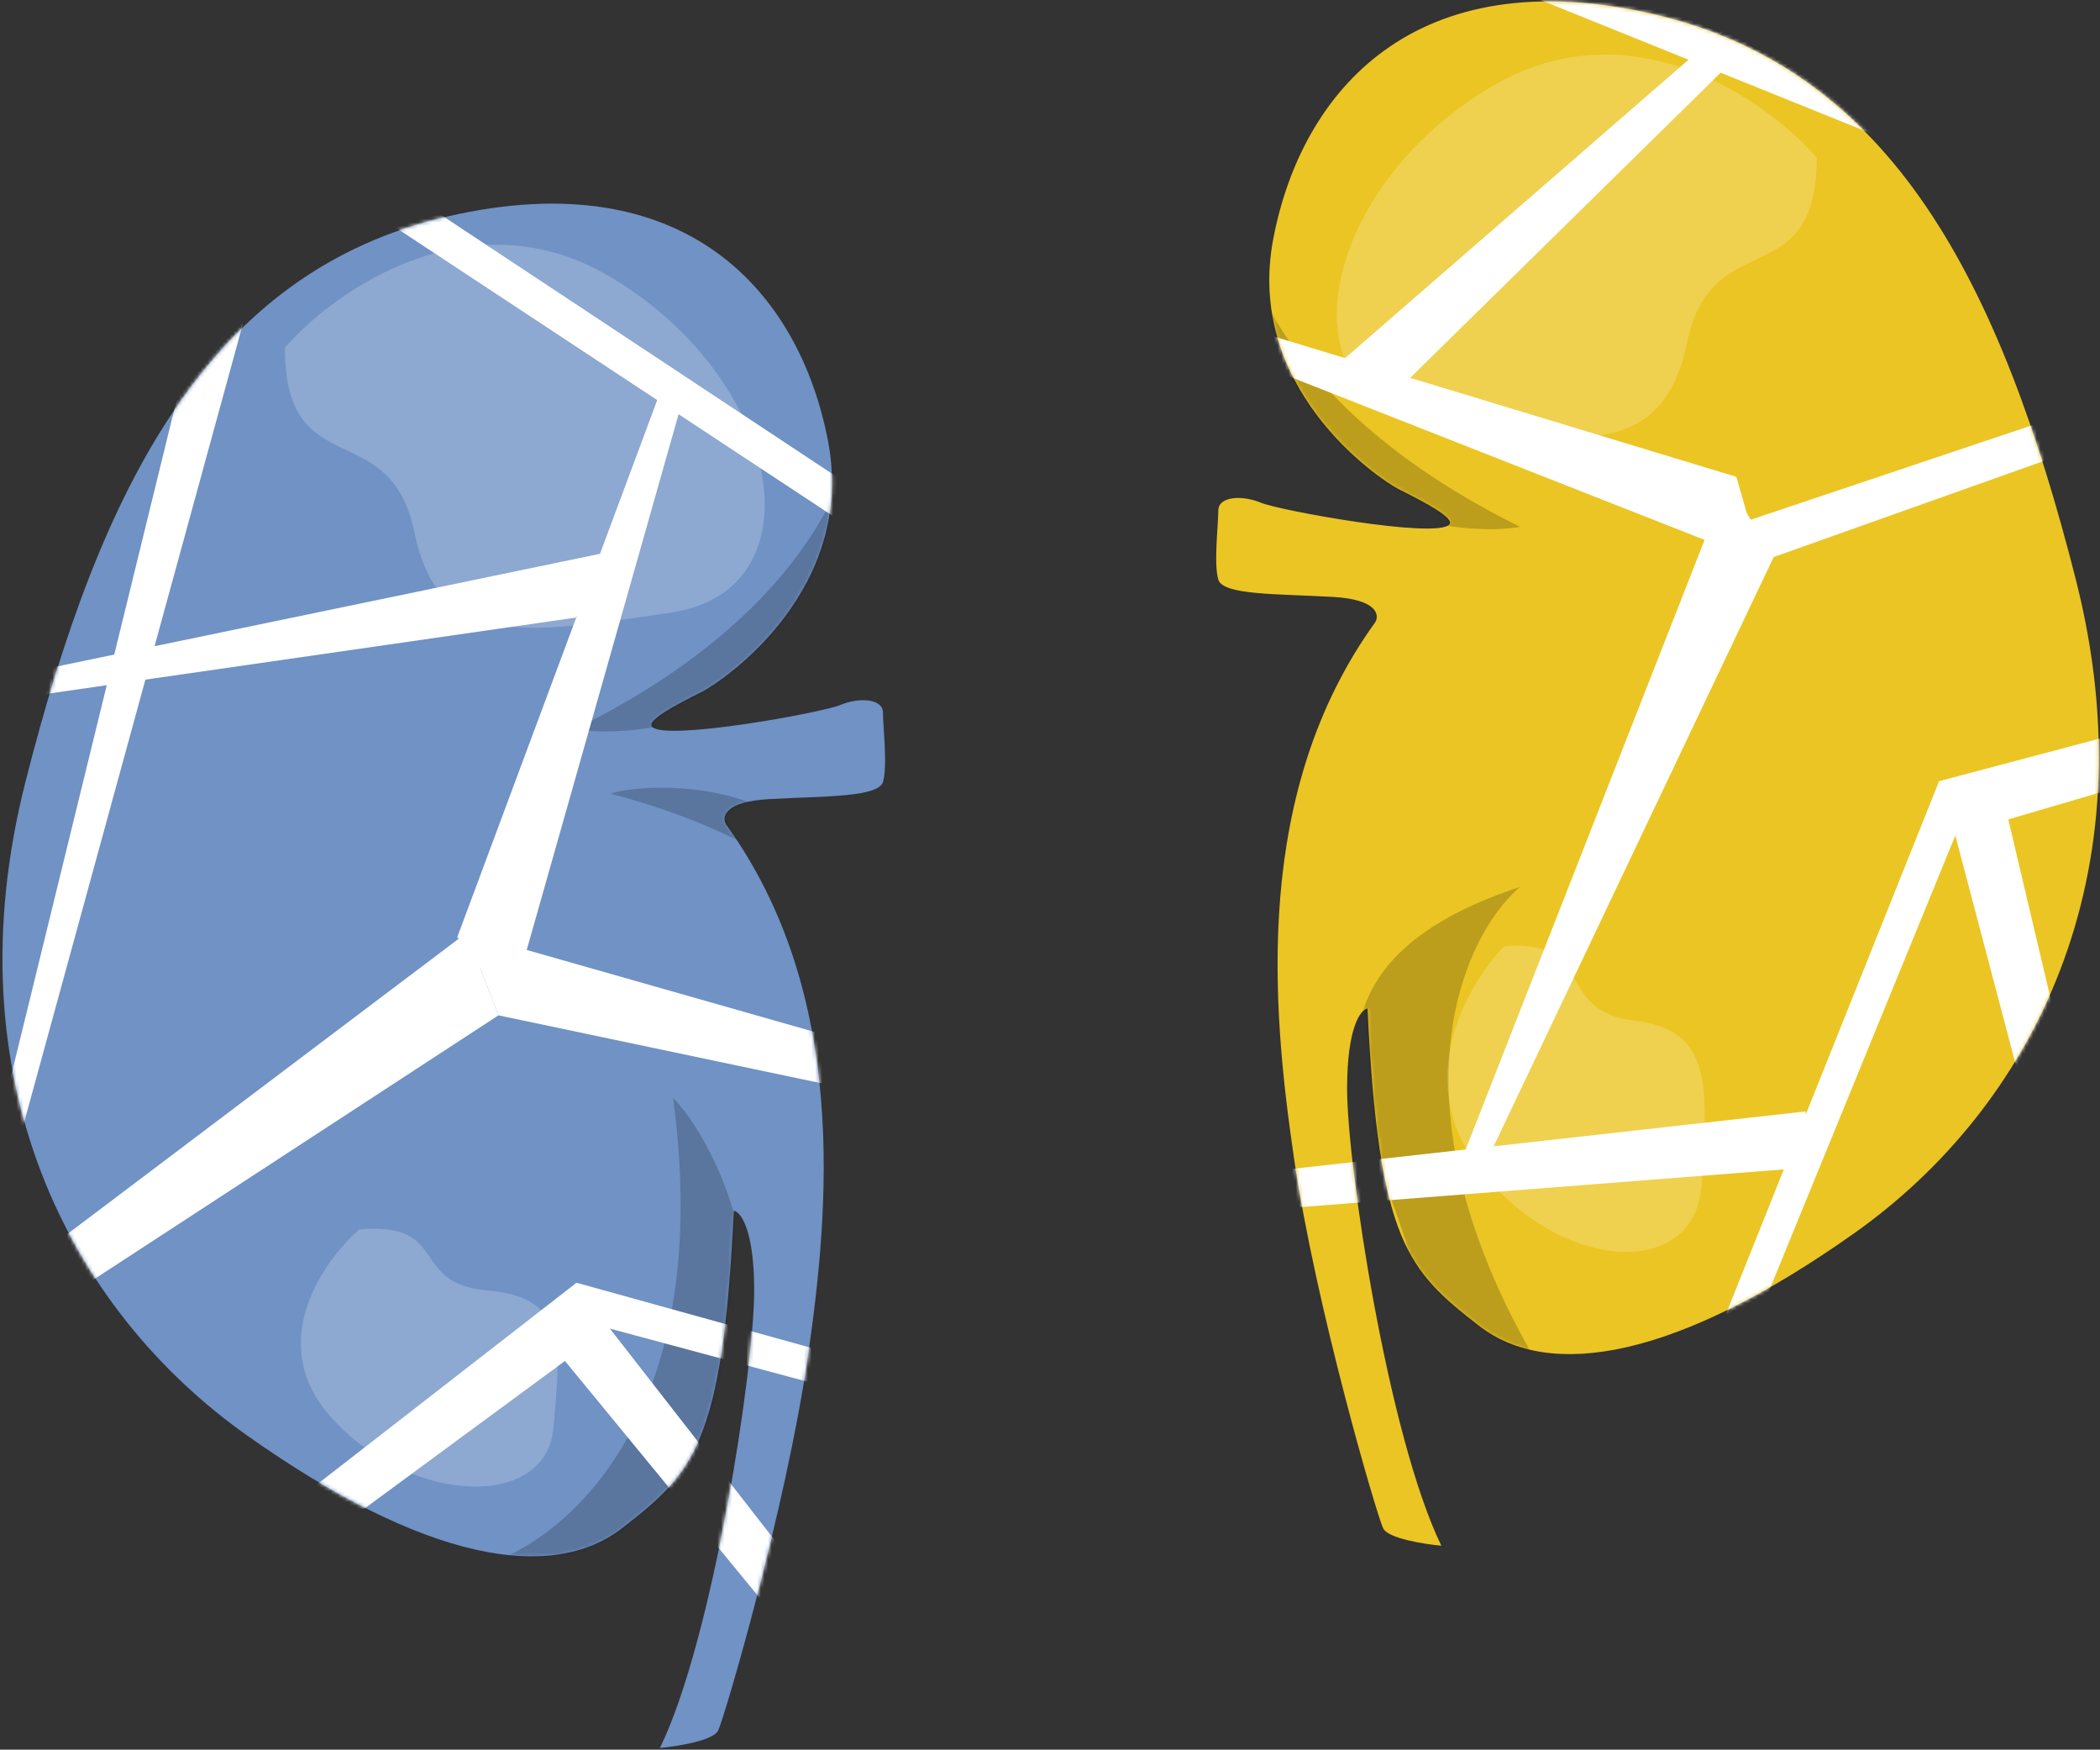 <svg width="581" height="484" viewBox="0 0 581 484" fill="none" xmlns="http://www.w3.org/2000/svg">
<rect x="0" y="0" width="581" height="484" fill="#333333" stroke="none"/>
<path d="M198.668 478.74C197.278 481.521 187.37 483.085 182.591 483.52C197.364 453.103 208.662 378.364 208.662 357.072C208.662 340.039 204.897 335.201 203.014 334.911C199.972 399.656 191.716 407.477 172.162 422.686C152.608 437.894 117.412 431.811 68.31 397.049C19.208 362.286 -13.816 298.411 7.042 216.285C27.899 134.159 57.881 75.063 123.93 59.855C189.978 44.646 221.264 81.147 229.085 121.992C236.907 162.838 200.841 188.041 193.888 191.517C186.936 194.993 178.68 199.338 180.418 201.076C184.329 204.987 227.347 197.166 232.561 194.993C237.776 192.82 244.294 193.255 244.294 197.166C244.294 201.076 245.597 211.94 244.294 216.285C242.99 220.63 227.781 220.196 212.573 221.065C200.406 221.76 199.682 225.989 200.841 228.017C234.734 274.946 229.52 334.042 223.436 375.757C217.353 417.471 200.406 475.264 198.668 478.74Z" fill="#7092C5"/>
<mask id="mask0" mask-type="alpha" maskUnits="userSpaceOnUse" x="0" y="56" width="245" height="428">
<path d="M198.668 478.74C197.278 481.521 187.37 483.085 182.591 483.52C197.364 453.103 208.662 378.364 208.662 357.072C208.662 340.039 204.897 335.201 203.014 334.911C199.972 399.656 191.716 407.477 172.162 422.686C152.608 437.894 117.412 431.811 68.31 397.049C19.208 362.286 -13.816 298.411 7.042 216.285C27.899 134.159 57.881 75.063 123.93 59.855C189.978 44.646 221.264 81.147 229.085 121.992C236.907 162.838 200.841 188.041 193.888 191.517C186.936 194.993 178.68 199.338 180.418 201.076C184.329 204.987 227.347 197.166 232.561 194.993C237.776 192.82 244.294 193.255 244.294 197.166C244.294 201.076 245.597 211.94 244.294 216.285C242.99 220.63 227.781 220.196 212.573 221.065C200.406 221.76 199.682 225.989 200.841 228.017C234.734 274.946 229.52 334.042 223.436 375.757C217.353 417.471 200.406 475.264 198.668 478.74Z" fill="#7092C5"/>
</mask>
<g mask="url(#mask0)">
<path d="M204.676 366.39C210.494 340.88 194.419 311.751 186.214 303.733C198.745 396.377 152.088 429.794 129.71 434.083C201.878 445.832 197.403 398.279 204.676 366.39Z" fill="black" fill-opacity="0.2"/>
<path d="M215.314 225.774C199.156 216.017 176.025 217.177 168.878 219.543C234.494 236.751 247.614 270.669 245.92 283.896C268.787 247.863 235.511 237.971 215.314 225.774Z" fill="black" fill-opacity="0.2"/>
<path d="M221.421 181.86C203.546 200.968 170.411 203.964 159.173 201.657C242.942 160.153 244.496 102.784 235.517 81.843C285.668 135.051 243.766 157.976 221.421 181.86Z" fill="black" fill-opacity="0.2"/>
<path d="M150.946 369.953L267.721 512.057L278.459 508.356L163.241 360.469L150.946 369.953Z" fill="white"/>
<path d="M265.924 391.384L410.121 229.882L410.121 217.956L254.559 380.805L265.924 391.384Z" fill="white"/>
<path d="M84.846 46.72L331.66 209.491L341.158 204.473L102.784 46.72L84.846 46.72Z" fill="white"/>
<path d="M347.281 -116.598L294.715 174.346L303.064 181.105L354.337 -100.106L347.281 -116.598Z" fill="white"/>
<path d="M57.046 77.207L-5.207 331.421L-0.939 338.249L73.206 67.647L57.046 77.207Z" fill="white"/>
<path d="M174.237 151.486L-13.063 190.336L-17.977 196.389L159.262 170.848L174.237 151.486Z" fill="white"/>
<path d="M141.177 278.82L189.29 109.135L184.77 102.783L126.518 259.217L141.177 278.82Z" fill="white"/>
<path d="M129.077 258.036L322.492 313.124L325.476 320.326L137.91 280.865L129.077 258.036Z" fill="white"/>
<path d="M129.079 258.036L-61.574 401.886L-58.589 409.088L137.912 280.864L129.079 258.036Z" fill="white"/>
<path d="M159.334 354.969L14.092 467.817L17.498 478.652L168.479 367.518L159.334 354.969Z" fill="white"/>
<path d="M159.514 354.84L393.253 419.662L387.555 426.352L150.815 362.705L159.514 354.84Z" fill="white"/>
</g>
<path d="M382.691 422.795C384.082 425.576 393.989 427.141 398.769 427.575C383.995 397.158 372.697 322.419 372.697 301.127C372.697 284.094 376.463 279.256 378.346 278.967C381.387 343.711 389.644 351.533 409.197 366.741C428.751 381.95 463.948 375.866 513.049 341.104C562.151 306.342 595.175 242.466 574.318 160.34C553.46 78.215 523.478 19.119 457.43 3.91C391.382 -11.298 360.095 25.202 352.274 66.048C344.452 106.893 380.519 132.096 387.471 135.572C394.424 139.049 402.68 143.394 400.941 145.132C397.031 149.043 354.012 141.221 348.798 139.048C343.584 136.876 337.066 137.31 337.066 141.221C337.066 145.132 335.762 155.995 337.066 160.34C338.369 164.686 353.578 164.251 368.786 165.12C380.953 165.815 381.677 170.045 380.519 172.073C346.625 219.002 351.84 278.097 357.923 319.812C364.007 361.527 380.953 419.319 382.691 422.795Z" fill="#EBC523"/>
<mask id="mask1" mask-type="alpha" maskUnits="userSpaceOnUse" x="336" y="0" width="245" height="428">
<path d="M382.691 422.795C384.082 425.576 393.989 427.141 398.769 427.575C383.995 397.158 372.697 322.419 372.697 301.127C372.697 284.094 376.463 279.256 378.346 278.967C381.387 343.711 389.644 351.533 409.197 366.741C428.751 381.95 463.948 375.866 513.049 341.104C562.151 306.342 595.175 242.466 574.318 160.34C553.46 78.215 523.478 19.119 457.43 3.91C391.382 -11.298 360.095 25.202 352.274 66.048C344.452 106.893 380.519 132.096 387.471 135.572C394.424 139.049 402.68 143.394 400.941 145.132C397.031 149.043 354.012 141.221 348.798 139.048C343.584 136.876 337.066 137.31 337.066 141.221C337.066 145.132 335.762 155.995 337.066 160.34C338.369 164.686 353.578 164.251 368.786 165.12C380.953 165.815 381.677 170.045 380.519 172.073C346.625 219.002 351.84 278.097 357.923 319.812C364.007 361.527 380.953 419.319 382.691 422.795Z" fill="#7092C5"/>
</mask>
<g mask="url(#mask1)">
<path d="M358.265 125.915C376.141 145.023 409.275 148.019 420.514 145.713C336.744 104.209 335.19 46.839 344.17 25.898C294.018 79.107 335.92 102.031 358.265 125.915Z" fill="black" fill-opacity="0.2"/>
<path d="M389.688 345.878C397.783 373.12 427.016 393.434 438.39 397.23C379.374 314.288 403.122 260.059 420.592 245.313C351 268.323 379.57 311.825 389.688 345.878Z" fill="black" fill-opacity="0.2"/>
<path d="M553.687 218.446L595.959 397.451L586.507 403.75L538.692 222.478L553.687 218.446Z" fill="white"/>
<path d="M501.057 322.894L285.204 339.725L275.717 332.498L499.529 307.442L501.057 322.894Z" fill="white"/>
<path d="M336.625 -30.016L316.533 264.955L306.785 269.47L325.754 -15.746L336.625 -30.016Z" fill="white"/>
<path d="M377.724 -33.653L617.666 70.882L620.511 78.414L360.325 -26.592L377.724 -33.653Z" fill="white"/>
<path d="M365.79 104.58L510.199 -20.866L517.992 -21.108L390.267 104.402L365.79 104.58Z" fill="white"/>
<path d="M487.115 155.448L322.98 90.89L320.666 83.445L480.405 131.907L487.115 155.448Z" fill="white"/>
<path d="M477.914 133.227L404.524 320.464L408.445 327.203L490.721 154.088L477.914 133.227Z" fill="white"/>
<path d="M476.146 146.529L707.876 68.746L711.796 75.484L490.719 154.089L476.146 146.529Z" fill="white"/>
<path d="M536.684 216.037L714.467 168.89L721.022 178.166L541.124 230.916L536.684 216.037Z" fill="white"/>
<path d="M536.473 216.103L446.388 441.315L455.163 440.837L548 213.949L536.473 216.103Z" fill="white"/>
</g>
<path d="M412.56 24.01C451.05 1.185 488.645 27.553 502.631 43.591C502.631 81.633 473.54 62.052 466.826 94.5C460.113 126.948 437.176 123.032 395.777 116.878C354.378 110.724 364.448 52.542 412.56 24.01Z" fill="white" fill-opacity="0.2"/>
<path d="M408.293 321.865C390.976 297.976 406.313 271.84 416.146 261.758C441.359 259.568 430.036 279.745 451.923 282.273C473.809 284.801 472.518 300.046 470.795 327.509C469.071 354.973 429.938 351.728 408.293 321.865Z" fill="white" fill-opacity="0.2"/>
<path d="M168.871 76.598C130.382 53.773 92.787 80.141 78.801 96.179C78.801 134.221 107.892 114.64 114.605 147.088C121.319 179.536 144.256 175.62 185.655 169.466C227.054 163.312 216.984 105.13 168.871 76.598Z" fill="white" fill-opacity="0.2"/>
<path d="M90.763 391.08C73.785 371.082 89.452 348.749 99.408 340.081C124.62 337.891 113.042 355.126 134.87 356.975C156.697 358.825 155.205 371.75 153.118 395.027C151.03 418.303 111.986 416.077 90.763 391.08Z" fill="white" fill-opacity="0.2"/>
</svg>

